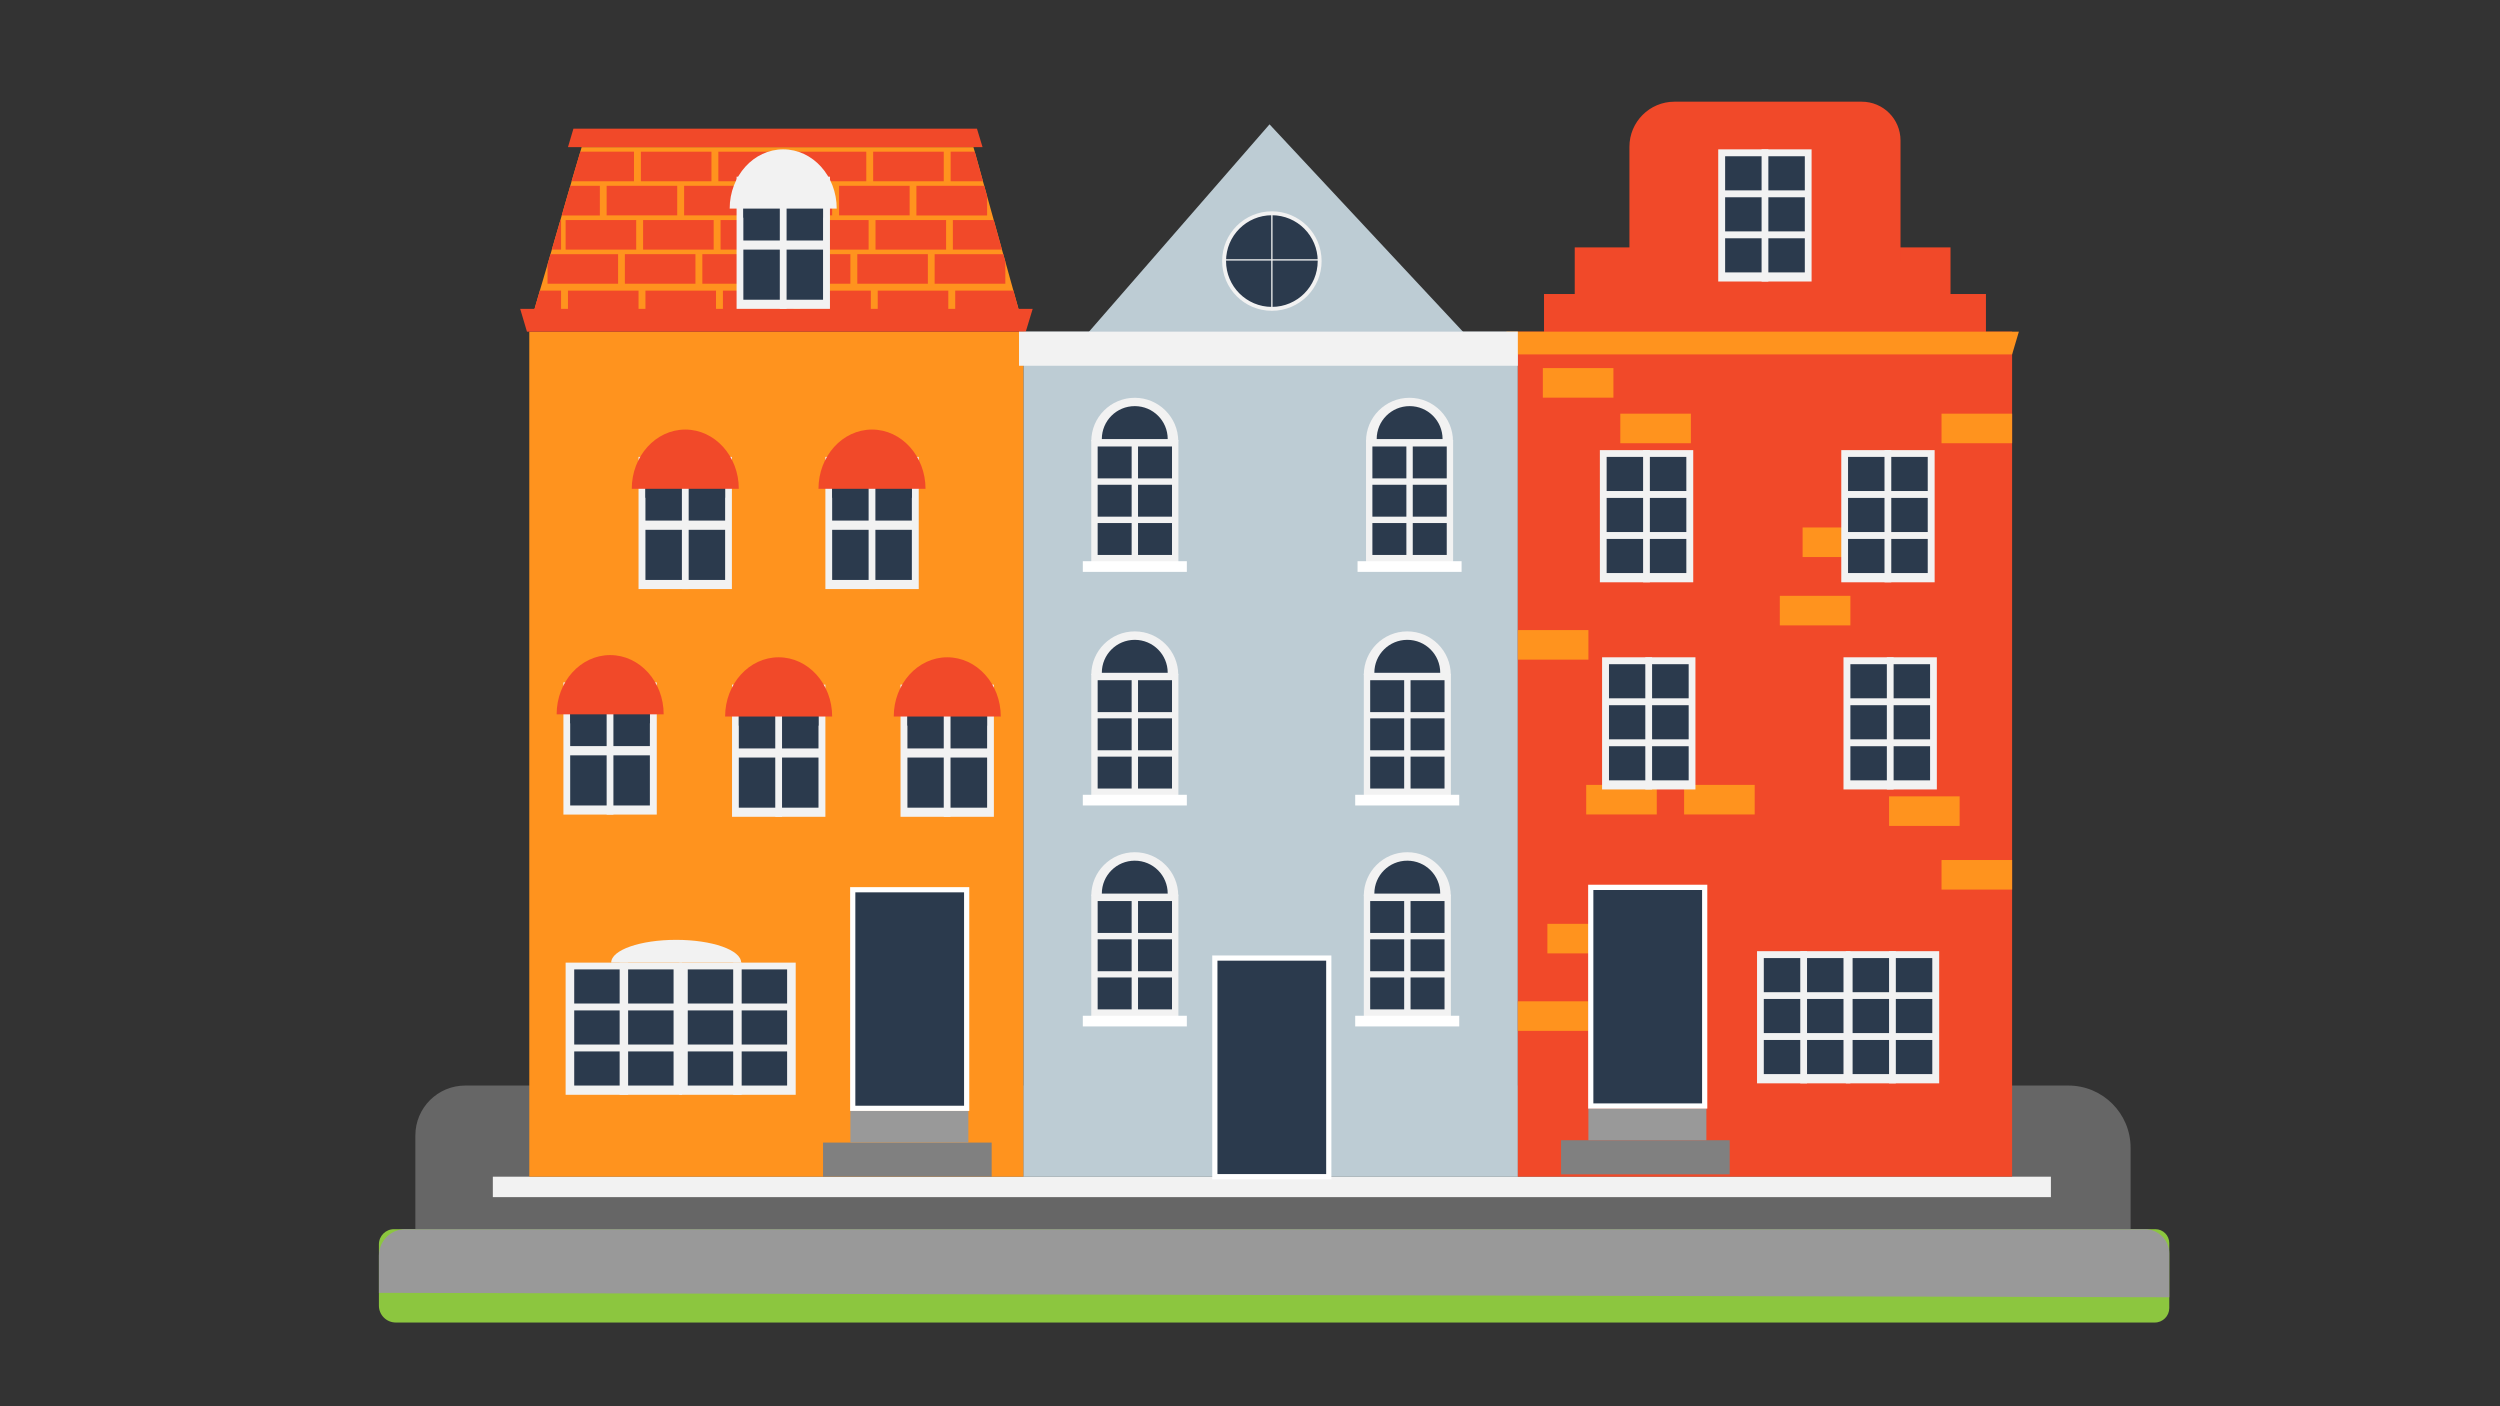 <?xml version="1.0" encoding="utf-8"?>
<!-- Generator: Adobe Illustrator 23.0.4, SVG Export Plug-In . SVG Version: 6.00 Build 0)  -->
<svg version="1.1" id="Layer_1" xmlns="http://www.w3.org/2000/svg" xmlns:xlink="http://www.w3.org/1999/xlink" x="0px" y="0px"
	 viewBox="0 0 1920 1080" style="enable-background:new 0 0 1920 1080;" xml:space="preserve">
<rect x="0" y="0" width="1920" height="1080" fill="#333333" stroke="none"/>
<g>
	<path style="fill:#8CC63F;" d="M1654.9,1015.7H304c-7.2,0-13-5.8-13-13v-47.1c0-6.4,5.2-11.6,11.6-11.6h1352.7
		c5.9,0,10.7,4.8,10.7,10.7v49.9C1666,1010.7,1661,1015.7,1654.9,1015.7z"/>
	<path style="fill:#999999;" d="M291,992.9v-28.6c0-11.2,9.1-20.3,20.3-20.3h1336c10.3,0,18.7,8.4,18.7,18.7v33.6"/>
	<path style="fill:#666666;" d="M1636.3,943.9H319V872c0-21.2,17.2-38.3,38.3-38.3h1231.2c26.4,0,47.8,21.4,47.8,47.8V943.9z"/>
	<rect x="378.5" y="903.7" style="fill:#F2F2F2;" width="1196.6" height="15.7"/>
	<rect x="406.5" y="254.7" style="fill:#FF931E;" width="379.6" height="649"/>
	<rect x="786.1" y="254.7" style="fill:#BDCCD4;" width="379.6" height="649"/>
	<rect x="1165.7" y="254.7" style="fill:#F14929;" width="379.6" height="649"/>
	<polygon style="fill:#BDCCD4;" points="834.9,256.4 974.3,256.4 1125.2,256.5 975,95.5 	"/>
	<rect x="1185.8" y="225.8" style="fill:#F14929;" width="339.4" height="43.7"/>
	<rect x="1209.4" y="190" style="fill:#F14929;" width="288.6" height="43.7"/>
	<path style="fill:#F14929;" d="M1459.6,200.5h-208.2v-87.8c0-19.1,15.5-34.6,34.6-34.6h143.8c16.5,0,29.8,13.3,29.8,29.8
		L1459.6,200.5L1459.6,200.5z"/>
	<rect x="1184.9" y="282.7" style="fill:#FF931E;" width="54.2" height="22.7"/>
	<rect x="1244.4" y="317.7" style="fill:#FF931E;" width="54.2" height="22.7"/>
	<rect x="1384.4" y="405.1" style="fill:#FF931E;" width="54.2" height="22.7"/>
	<rect x="1366.9" y="457.6" style="fill:#FF931E;" width="54.2" height="22.7"/>
	<rect x="1165.7" y="483.9" style="fill:#FF931E;" width="54.2" height="22.7"/>
	<rect x="1491.1" y="317.7" style="fill:#FF931E;" width="54.2" height="22.7"/>
	<rect x="1218.2" y="602.8" style="fill:#FF931E;" width="54.2" height="22.7"/>
	<rect x="1293.4" y="602.8" style="fill:#FF931E;" width="54.2" height="22.7"/>
	<rect x="1491.1" y="660.5" style="fill:#FF931E;" width="54.2" height="22.7"/>
	<rect x="1450.8" y="611.6" style="fill:#FF931E;" width="54.2" height="22.7"/>
	<rect x="1165.7" y="769" style="fill:#FF931E;" width="54.2" height="22.7"/>
	<rect x="1188.4" y="709.5" style="fill:#FF931E;" width="54.2" height="22.7"/>
	<polygon style="fill:#FF931E;" points="786.1,251.2 406.5,251.2 408,245.9 414.6,223.2 420.5,203.1 422.8,195.2 423.8,191.7 
		430.4,169 431.4,165.5 438,142.7 439,139.2 445.7,116.5 446.7,113 747.6,113 748.6,116.5 754.9,139.2 755.9,142.7 758.1,150.7 
		763.2,169 769.5,191.7 770.5,195.2 772.1,200.9 778.3,223.2 784.6,245.9 	"/>
	<polygon style="fill:#F14929;" points="787.8,254.7 404.7,254.7 399.5,237.2 793.1,237.2 	"/>
	<polygon style="fill:#F14929;" points="750.3,98.8 440.4,98.8 436.2,113 754.6,113 	"/>
	<polygon style="fill:#FF931E;" points="1545.3,272.2 1162.2,272.2 1156.9,254.7 1550.5,254.7 	"/>
	<g>
		<rect x="1228.7" y="345.7" style="fill:#F2F2F2;" width="71.7" height="101.5"/>
		<rect x="1233.9" y="382.4" style="fill:#2B3A4D;" width="61.2" height="26.2"/>
		<rect x="1233.9" y="350.9" style="fill:#2B3A4D;" width="61.2" height="26.2"/>
		<rect x="1233.9" y="413.9" style="fill:#2B3A4D;" width="61.2" height="26.2"/>
		<rect x="1261.9" y="345.7" style="fill:#F2F2F2;" width="5.2" height="101.5"/>
	</g>
	<g>
		<rect x="1414.1" y="345.7" style="fill:#F2F2F2;" width="71.7" height="101.5"/>
		<rect x="1419.3" y="382.4" style="fill:#2B3A4D;" width="61.2" height="26.2"/>
		<rect x="1419.3" y="350.9" style="fill:#2B3A4D;" width="61.2" height="26.2"/>
		<rect x="1419.3" y="413.9" style="fill:#2B3A4D;" width="61.2" height="26.2"/>
		<rect x="1447.3" y="345.7" style="fill:#F2F2F2;" width="5.2" height="101.5"/>
	</g>
	<g>
		<rect x="1230.4" y="504.8" style="fill:#F2F2F2;" width="71.7" height="101.5"/>
		<rect x="1235.7" y="541.6" style="fill:#2B3A4D;" width="61.2" height="26.2"/>
		<rect x="1235.7" y="510.1" style="fill:#2B3A4D;" width="61.2" height="26.2"/>
		<rect x="1235.7" y="573.1" style="fill:#2B3A4D;" width="61.2" height="26.2"/>
		<rect x="1263.6" y="504.8" style="fill:#F2F2F2;" width="5.2" height="101.5"/>
	</g>
	<g>
		<rect x="1415.8" y="504.8" style="fill:#F2F2F2;" width="71.7" height="101.5"/>
		<rect x="1421.1" y="541.6" style="fill:#2B3A4D;" width="61.2" height="26.2"/>
		<rect x="1421.1" y="510.1" style="fill:#2B3A4D;" width="61.2" height="26.2"/>
		<rect x="1421.1" y="573.1" style="fill:#2B3A4D;" width="61.2" height="26.2"/>
		<rect x="1449.1" y="504.8" style="fill:#F2F2F2;" width="5.2" height="101.5"/>
	</g>
	<circle style="fill:#2B3A4D;stroke:#F2F2F2;stroke-width:3;stroke-miterlimit:10;" cx="976.8" cy="200.5" r="36.7"/>
	<line style="fill:none;stroke:#F2F2F2;stroke-miterlimit:10;" x1="976.8" y1="163.7" x2="976.8" y2="237.2"/>
	<line style="fill:none;stroke:#F2F2F2;stroke-miterlimit:10;" x1="940.9" y1="199.6" x2="1014.4" y2="199.6"/>
	<g>
		<rect x="1319.6" y="114.7" style="fill:#F2F2F2;" width="71.7" height="101.5"/>
		<rect x="1324.9" y="151.5" style="fill:#2B3A4D;" width="61.2" height="26.2"/>
		<rect x="1324.9" y="120" style="fill:#2B3A4D;" width="61.2" height="26.2"/>
		<rect x="1324.9" y="183" style="fill:#2B3A4D;" width="61.2" height="26.2"/>
		<rect x="1352.9" y="114.7" style="fill:#F2F2F2;" width="5.2" height="101.5"/>
	</g>
	<g>
		<g>
			<rect x="838.1" y="338" style="fill:#F2F2F2;" width="66.9" height="94.6"/>
			<rect x="843" y="372.3" style="fill:#2B3A4D;" width="57.1" height="24.5"/>
			<rect x="843" y="342.9" style="fill:#2B3A4D;" width="57.1" height="24.5"/>
			<rect x="843" y="401.7" style="fill:#2B3A4D;" width="57.1" height="24.5"/>
			<rect x="869.1" y="338" style="fill:#F2F2F2;" width="4.9" height="94.6"/>
		</g>
		<path style="fill:#F2F2F2;" d="M838.1,338.9c0-18.5,15-33.4,33.4-33.4s33.4,15,33.4,33.4"/>
		<path style="fill:#2B3A4D;" d="M846.2,337.2c0-14,11.3-25.3,25.3-25.3s25.3,11.3,25.3,25.3"/>
		<rect x="831.6" y="431" style="fill:#FFFFFF;" width="79.9" height="8.2"/>
	</g>
	<g>
		<g>
			<rect x="1049.1" y="338" style="fill:#F2F2F2;" width="66.9" height="94.6"/>
			<rect x="1054" y="372.3" style="fill:#2B3A4D;" width="57.1" height="24.5"/>
			<rect x="1054" y="342.9" style="fill:#2B3A4D;" width="57.1" height="24.5"/>
			<rect x="1054" y="401.7" style="fill:#2B3A4D;" width="57.1" height="24.5"/>
			<rect x="1080.1" y="338" style="fill:#F2F2F2;" width="4.9" height="94.6"/>
		</g>
		<path style="fill:#F2F2F2;" d="M1049.1,338.9c0-18.5,15-33.4,33.4-33.4s33.4,15,33.4,33.4"/>
		<path style="fill:#2B3A4D;" d="M1057.3,337.2c0-14,11.3-25.3,25.3-25.3s25.3,11.3,25.3,25.3"/>
		<rect x="1042.6" y="431" style="fill:#FFFFFF;" width="79.9" height="8.2"/>
	</g>
	<g>
		<g>
			<rect x="838.1" y="517.5" style="fill:#F2F2F2;" width="66.9" height="94.6"/>
			<rect x="843" y="551.7" style="fill:#2B3A4D;" width="57.1" height="24.5"/>
			<rect x="843" y="522.4" style="fill:#2B3A4D;" width="57.1" height="24.5"/>
			<rect x="843" y="581.1" style="fill:#2B3A4D;" width="57.1" height="24.5"/>
			<rect x="869.1" y="517.5" style="fill:#F2F2F2;" width="4.9" height="94.6"/>
		</g>
		<path style="fill:#F2F2F2;" d="M838.1,518.3c0-18.5,15-33.4,33.4-33.4s33.4,15,33.4,33.4"/>
		<path style="fill:#2B3A4D;" d="M846.2,516.7c0-14,11.3-25.3,25.3-25.3s25.3,11.3,25.3,25.3"/>
		<rect x="831.6" y="610.4" style="fill:#FFFFFF;" width="79.9" height="8.2"/>
	</g>
	<g>
		<g>
			<rect x="1047.4" y="517.5" style="fill:#F2F2F2;" width="66.9" height="94.6"/>
			<rect x="1052.3" y="551.7" style="fill:#2B3A4D;" width="57.1" height="24.5"/>
			<rect x="1052.3" y="522.4" style="fill:#2B3A4D;" width="57.1" height="24.5"/>
			<rect x="1052.3" y="581.1" style="fill:#2B3A4D;" width="57.1" height="24.5"/>
			<rect x="1078.4" y="517.5" style="fill:#F2F2F2;" width="4.9" height="94.6"/>
		</g>
		<path style="fill:#F2F2F2;" d="M1047.4,518.3c0-18.5,15-33.4,33.4-33.4s33.4,15,33.4,33.4"/>
		<path style="fill:#2B3A4D;" d="M1055.5,516.7c0-14,11.3-25.3,25.3-25.3s25.3,11.3,25.3,25.3"/>
		<rect x="1040.8" y="610.4" style="fill:#FFFFFF;" width="79.9" height="8.2"/>
	</g>
	<g>
		<g>
			<rect x="838.1" y="687.1" style="fill:#F2F2F2;" width="66.9" height="94.6"/>
			<rect x="843" y="721.4" style="fill:#2B3A4D;" width="57.1" height="24.5"/>
			<rect x="843" y="692" style="fill:#2B3A4D;" width="57.1" height="24.5"/>
			<rect x="843" y="750.7" style="fill:#2B3A4D;" width="57.1" height="24.5"/>
			<rect x="869.1" y="687.1" style="fill:#F2F2F2;" width="4.9" height="94.6"/>
		</g>
		<path style="fill:#F2F2F2;" d="M838.1,687.9c0-18.5,15-33.4,33.4-33.4s33.4,15,33.4,33.4"/>
		<path style="fill:#2B3A4D;" d="M846.2,686.3c0-14,11.3-25.3,25.3-25.3s25.3,11.3,25.3,25.3"/>
		<rect x="831.6" y="780.1" style="fill:#FFFFFF;" width="79.9" height="8.2"/>
	</g>
	<g>
		<g>
			<rect x="1047.4" y="687.1" style="fill:#F2F2F2;" width="66.9" height="94.6"/>
			<rect x="1052.3" y="721.4" style="fill:#2B3A4D;" width="57.1" height="24.5"/>
			<rect x="1052.3" y="692" style="fill:#2B3A4D;" width="57.1" height="24.5"/>
			<rect x="1052.3" y="750.7" style="fill:#2B3A4D;" width="57.1" height="24.5"/>
			<rect x="1078.4" y="687.1" style="fill:#F2F2F2;" width="4.9" height="94.6"/>
		</g>
		<path style="fill:#F2F2F2;" d="M1047.4,687.9c0-18.5,15-33.4,33.4-33.4s33.4,15,33.4,33.4"/>
		<path style="fill:#2B3A4D;" d="M1055.5,686.3c0-14,11.3-25.3,25.3-25.3s25.3,11.3,25.3,25.3"/>
		<rect x="1040.8" y="780.1" style="fill:#FFFFFF;" width="79.9" height="8.2"/>
	</g>
	
		<rect x="933" y="735.8" style="fill:#2B3A4D;stroke:#FFFFFF;stroke-width:4;stroke-linecap:round;stroke-miterlimit:10;" width="87.5" height="167.9"/>
	<g>
		<rect x="1349.4" y="730.5" style="fill:#F2F2F2;" width="71.7" height="101.5"/>
		<rect x="1354.6" y="767.2" style="fill:#2B3A4D;" width="61.2" height="26.2"/>
		<rect x="1354.6" y="735.8" style="fill:#2B3A4D;" width="61.2" height="26.2"/>
		<rect x="1354.6" y="798.7" style="fill:#2B3A4D;" width="61.2" height="26.2"/>
		<rect x="1382.6" y="730.5" style="fill:#F2F2F2;" width="5.2" height="101.5"/>
	</g>
	<g>
		<rect x="1417.6" y="730.5" style="fill:#F2F2F2;" width="71.7" height="101.5"/>
		<rect x="1422.8" y="767.2" style="fill:#2B3A4D;" width="61.2" height="26.2"/>
		<rect x="1422.8" y="735.8" style="fill:#2B3A4D;" width="61.2" height="26.2"/>
		<rect x="1422.8" y="798.7" style="fill:#2B3A4D;" width="61.2" height="26.2"/>
		<rect x="1450.8" y="730.5" style="fill:#F2F2F2;" width="5.2" height="101.5"/>
	</g>
	<g>
		<rect x="633.9" y="350.9" style="fill:#F2F2F2;" width="71.7" height="101.5"/>
		<rect x="639.1" y="356.1" style="fill:#2B3A4D;" width="61.2" height="43.7"/>
		<rect x="639.1" y="356.1" style="fill:#2B3A4D;" width="61.2" height="26.2"/>
		<rect x="639.1" y="406.9" style="fill:#2B3A4D;" width="61.2" height="38.5"/>
		<rect x="667.1" y="350.9" style="fill:#F2F2F2;" width="5.2" height="101.5"/>
		<path style="fill:#F14929;" d="M628.6,375.4c0-25.1,18.4-45.5,41.1-45.5c22.7,0,41.1,20.4,41.1,45.5"/>
	</g>
	<g>
		<rect x="432.7" y="524.1" style="fill:#F2F2F2;" width="71.7" height="101.5"/>
		<rect x="437.9" y="529.3" style="fill:#2B3A4D;" width="61.2" height="43.7"/>
		<rect x="437.9" y="529.3" style="fill:#2B3A4D;" width="61.2" height="26.2"/>
		<rect x="437.9" y="580.1" style="fill:#2B3A4D;" width="61.2" height="38.5"/>
		<rect x="465.9" y="524.1" style="fill:#F2F2F2;" width="5.2" height="101.5"/>
		<path style="fill:#F14929;" d="M427.5,548.6c0-25.1,18.4-45.5,41.1-45.5s41.1,20.4,41.1,45.5"/>
	</g>
	<g>
		<rect x="562.2" y="525.8" style="fill:#F2F2F2;" width="71.7" height="101.5"/>
		<rect x="567.4" y="531.1" style="fill:#2B3A4D;" width="61.2" height="43.7"/>
		<rect x="567.4" y="531.1" style="fill:#2B3A4D;" width="61.2" height="26.2"/>
		<rect x="567.4" y="581.8" style="fill:#2B3A4D;" width="61.2" height="38.5"/>
		<rect x="595.4" y="525.8" style="fill:#F2F2F2;" width="5.2" height="101.5"/>
		<path style="fill:#F14929;" d="M556.9,550.3c0-25.1,18.4-45.5,41.1-45.5s41.1,20.4,41.1,45.5"/>
	</g>
	<g>
		<rect x="691.6" y="525.8" style="fill:#F2F2F2;" width="71.7" height="101.5"/>
		<rect x="696.9" y="531.1" style="fill:#2B3A4D;" width="61.2" height="43.7"/>
		<rect x="696.9" y="531.1" style="fill:#2B3A4D;" width="61.2" height="26.2"/>
		<rect x="696.9" y="581.8" style="fill:#2B3A4D;" width="61.2" height="38.5"/>
		<rect x="724.8" y="525.8" style="fill:#F2F2F2;" width="5.2" height="101.5"/>
		<path style="fill:#F14929;" d="M686.4,550.3c0-25.1,18.4-45.5,41.1-45.5c22.7,0,41.1,20.4,41.1,45.5"/>
	</g>
	<g>
		<rect x="490.4" y="350.9" style="fill:#F2F2F2;" width="71.7" height="101.5"/>
		<rect x="495.7" y="356.1" style="fill:#2B3A4D;" width="61.2" height="43.7"/>
		<rect x="495.7" y="356.1" style="fill:#2B3A4D;" width="61.2" height="26.2"/>
		<rect x="495.7" y="406.9" style="fill:#2B3A4D;" width="61.2" height="38.5"/>
		<rect x="523.7" y="350.9" style="fill:#F2F2F2;" width="5.2" height="101.5"/>
		<path style="fill:#F14929;" d="M485.2,375.4c0-25.1,18.4-45.5,41.1-45.5c22.7,0,41.1,20.4,41.1,45.5"/>
	</g>
	<rect x="632.1" y="877.5" style="fill:#808080;" width="129.5" height="26.2"/>
	<rect x="653.1" y="853" style="fill:#999999;" width="90.6" height="24.5"/>
	<rect x="1198.9" y="875.7" style="fill:#808080;" width="129.5" height="26.2"/>
	<rect x="1219.9" y="851.2" style="fill:#999999;" width="90.6" height="24.5"/>
	
		<rect x="654.9" y="683.3" style="fill:#2B3A4D;stroke:#FFFFFF;stroke-width:4;stroke-linecap:round;stroke-miterlimit:10;" width="87.5" height="167.9"/>
	<g>
		<g>
			<rect x="434.4" y="739.3" style="fill:#F2F2F2;" width="89.4" height="101.5"/>
			<rect x="441" y="776" style="fill:#2B3A4D;" width="76.3" height="26.2"/>
			<rect x="441" y="744.5" style="fill:#2B3A4D;" width="76.3" height="26.2"/>
			<rect x="441" y="807.5" style="fill:#2B3A4D;" width="76.3" height="26.2"/>
			<rect x="475.9" y="739.3" style="fill:#F2F2F2;" width="6.5" height="101.5"/>
		</g>
		<g>
			<rect x="521.7" y="739.3" style="fill:#F2F2F2;" width="89.4" height="101.5"/>
			<rect x="528.2" y="776" style="fill:#2B3A4D;" width="76.3" height="26.2"/>
			<rect x="528.2" y="744.5" style="fill:#2B3A4D;" width="76.3" height="26.2"/>
			<rect x="528.2" y="807.5" style="fill:#2B3A4D;" width="76.3" height="26.2"/>
			<rect x="563.1" y="739.3" style="fill:#F2F2F2;" width="6.5" height="101.5"/>
		</g>
		<path style="fill:#F2F2F2;" d="M469.4,739.3c0-9.7,22.3-17.5,49.9-17.5c27.5,0,49.9,7.8,49.9,17.5"/>
	</g>
	
		<rect x="1221.7" y="681.5" style="fill:#2B3A4D;stroke:#FFFFFF;stroke-width:4;stroke-linecap:round;stroke-miterlimit:10;" width="87.5" height="167.9"/>
	<polygon style="fill:#F14929;" points="486.9,116.5 486.9,139.2 439,139.2 445.7,116.5 	"/>
	<rect x="492.2" y="116.5" style="fill:#F14929;" width="54.2" height="22.7"/>
	<rect x="551.7" y="116.5" style="fill:#F14929;" width="54.2" height="22.7"/>
	<rect x="611.1" y="116.5" style="fill:#F14929;" width="54.2" height="22.7"/>
	<rect x="670.6" y="116.5" style="fill:#F14929;" width="54.2" height="22.7"/>
	<polygon style="fill:#F14929;" points="754.9,139.2 730.1,139.2 730.1,116.5 748.6,116.5 	"/>
	<polygon style="fill:#F14929;" points="460.7,142.7 460.7,165.5 431.4,165.5 438,142.7 	"/>
	<rect x="465.9" y="142.7" style="fill:#F14929;" width="54.2" height="22.7"/>
	<rect x="525.4" y="142.7" style="fill:#F14929;" width="54.2" height="22.7"/>
	<rect x="584.9" y="142.7" style="fill:#F14929;" width="54.2" height="22.7"/>
	<rect x="644.4" y="142.7" style="fill:#F14929;" width="54.2" height="22.7"/>
	<polygon style="fill:#F14929;" points="758.1,150.7 758.1,165.5 703.8,165.5 703.8,142.7 755.9,142.7 	"/>
	<rect x="434.4" y="169" style="fill:#F14929;" width="54.2" height="22.7"/>
	<polygon style="fill:#F14929;" points="430.9,169 430.9,191.7 423.8,191.7 430.4,169 	"/>
	<rect x="493.9" y="169" style="fill:#F14929;" width="54.2" height="22.7"/>
	<rect x="553.4" y="169" style="fill:#F14929;" width="54.2" height="22.7"/>
	<rect x="612.9" y="169" style="fill:#F14929;" width="54.2" height="22.7"/>
	<rect x="672.4" y="169" style="fill:#F14929;" width="54.2" height="22.7"/>
	<polygon style="fill:#F14929;" points="769.5,191.7 731.8,191.7 731.8,169 763.2,169 	"/>
	<polygon style="fill:#F14929;" points="474.7,195.2 474.7,217.9 420.5,217.9 420.5,203.1 422.8,195.2 	"/>
	<rect x="479.9" y="195.2" style="fill:#F14929;" width="54.2" height="22.7"/>
	<rect x="539.4" y="195.2" style="fill:#F14929;" width="54.2" height="22.7"/>
	<rect x="598.9" y="195.2" style="fill:#F14929;" width="54.2" height="22.7"/>
	<rect x="658.4" y="195.2" style="fill:#F14929;" width="54.2" height="22.7"/>
	<polygon style="fill:#F14929;" points="772.1,200.9 772.1,217.9 717.8,217.9 717.8,195.2 770.5,195.2 	"/>
	<rect x="436.2" y="223.2" style="fill:#F14929;" width="54.2" height="22.7"/>
	<rect x="495.7" y="223.2" style="fill:#F14929;" width="54.2" height="22.7"/>
	<rect x="555.2" y="223.2" style="fill:#F14929;" width="54.2" height="22.7"/>
	<rect x="614.6" y="223.2" style="fill:#F14929;" width="54.2" height="22.7"/>
	<rect x="674.1" y="223.2" style="fill:#F14929;" width="54.2" height="22.7"/>
	<polygon style="fill:#F14929;" points="784.6,245.9 733.6,245.9 733.6,223.2 778.3,223.2 	"/>
	<polygon style="fill:#F14929;" points="430.9,223.2 430.9,245.9 408,245.9 414.6,223.2 	"/>
	<g>
		<rect x="565.7" y="135.7" style="fill:#F2F2F2;" width="71.7" height="101.5"/>
		<rect x="570.9" y="141" style="fill:#2B3A4D;" width="61.2" height="43.7"/>
		<rect x="570.9" y="141" style="fill:#2B3A4D;" width="61.2" height="26.2"/>
		<rect x="570.9" y="191.7" style="fill:#2B3A4D;" width="61.2" height="38.5"/>
		<rect x="598.9" y="135.7" style="fill:#F2F2F2;" width="5.2" height="101.5"/>
		<path style="fill:#F2F2F2;" d="M560.4,160.2c0-25.1,18.4-45.5,41.1-45.5s41.1,20.4,41.1,45.5"/>
	</g>
	<rect x="782.6" y="254.7" style="fill:#F2F2F2;" width="383.1" height="26.2"/>
</g>
</svg>
